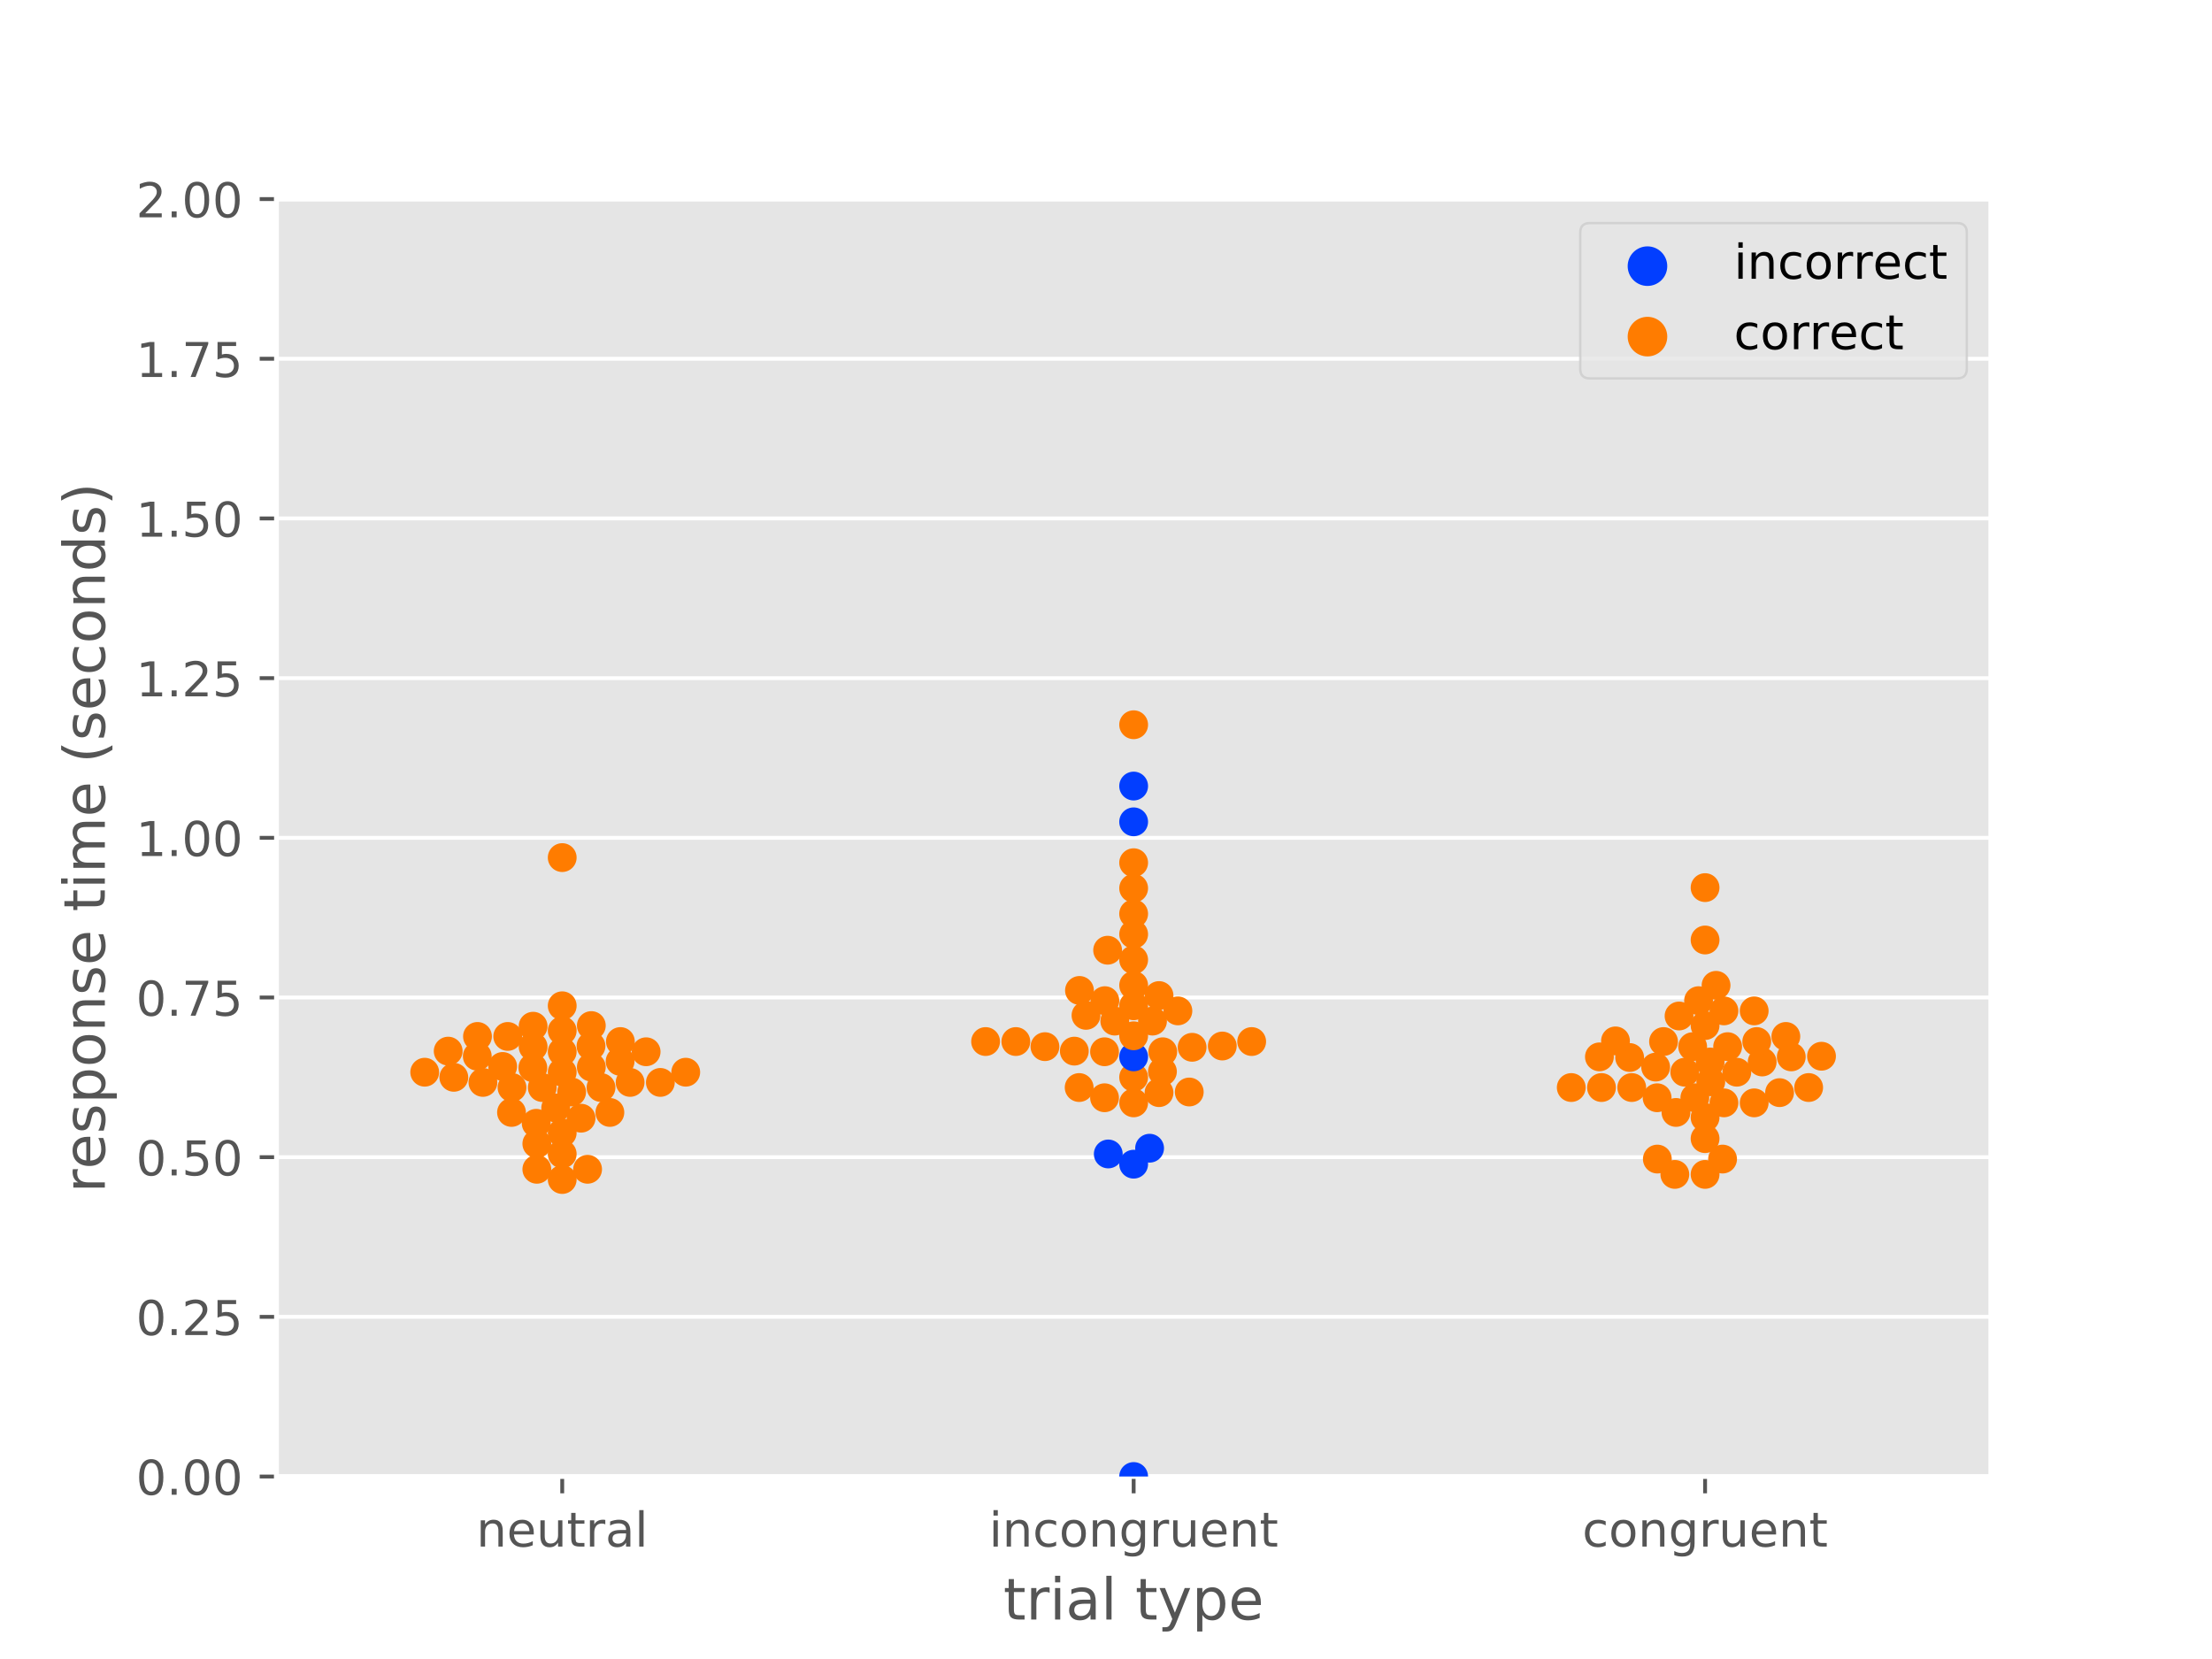 <?xml version="1.0" encoding="utf-8" standalone="no"?>
<!DOCTYPE svg PUBLIC "-//W3C//DTD SVG 1.1//EN"
  "http://www.w3.org/Graphics/SVG/1.1/DTD/svg11.dtd">
<!-- Created with matplotlib (https://matplotlib.org/) -->
<svg height="345.6pt" version="1.1" viewBox="0 0 460.8 345.6" width="460.8pt" xmlns="http://www.w3.org/2000/svg" xmlns:xlink="http://www.w3.org/1999/xlink">
 <defs>
  <style type="text/css">
*{stroke-linecap:butt;stroke-linejoin:round;}
  </style>
 </defs>
 <g id="figure_1">
  <g id="patch_1">
   <path d="M 0 345.6 
L 460.8 345.6 
L 460.8 0 
L 0 0 
z
" style="fill:#ffffff;"/>
  </g>
  <g id="axes_1">
   <g id="patch_2">
    <path d="M 57.6 307.584 
L 414.72 307.584 
L 414.72 41.472 
L 57.6 41.472 
z
" style="fill:#e5e5e5;"/>
   </g>
   <g id="matplotlib.axis_1">
    <g id="xtick_1">
     <g id="line2d_1">
      <defs>
       <path d="M 0 0 
L 0 3.5 
" id="mc0cf8ea7a4" style="stroke:#555555;stroke-width:0.8;"/>
      </defs>
      <g>
       <use style="fill:#555555;stroke:#555555;stroke-width:0.8;" x="117.12" xlink:href="#mc0cf8ea7a4" y="307.584"/>
      </g>
     </g>
     <g id="text_1">
      <!-- neutral -->
      <defs>
       <path d="M 54.891 33.016 
L 54.891 0 
L 45.906 0 
L 45.906 32.719 
Q 45.906 40.484 42.875 44.328 
Q 39.844 48.188 33.797 48.188 
Q 26.516 48.188 22.312 43.547 
Q 18.109 38.922 18.109 30.906 
L 18.109 0 
L 9.078 0 
L 9.078 54.688 
L 18.109 54.688 
L 18.109 46.188 
Q 21.344 51.125 25.703 53.562 
Q 30.078 56 35.797 56 
Q 45.219 56 50.047 50.172 
Q 54.891 44.344 54.891 33.016 
z
" id="DejaVuSans-110"/>
       <path d="M 56.203 29.594 
L 56.203 25.203 
L 14.891 25.203 
Q 15.484 15.922 20.484 11.062 
Q 25.484 6.203 34.422 6.203 
Q 39.594 6.203 44.453 7.469 
Q 49.312 8.734 54.109 11.281 
L 54.109 2.781 
Q 49.266 0.734 44.188 -0.344 
Q 39.109 -1.422 33.891 -1.422 
Q 20.797 -1.422 13.156 6.188 
Q 5.516 13.812 5.516 26.812 
Q 5.516 40.234 12.766 48.109 
Q 20.016 56 32.328 56 
Q 43.359 56 49.781 48.891 
Q 56.203 41.797 56.203 29.594 
z
M 47.219 32.234 
Q 47.125 39.594 43.094 43.984 
Q 39.062 48.391 32.422 48.391 
Q 24.906 48.391 20.391 44.141 
Q 15.875 39.891 15.188 32.172 
z
" id="DejaVuSans-101"/>
       <path d="M 8.5 21.578 
L 8.5 54.688 
L 17.484 54.688 
L 17.484 21.922 
Q 17.484 14.156 20.5 10.266 
Q 23.531 6.391 29.594 6.391 
Q 36.859 6.391 41.078 11.031 
Q 45.312 15.672 45.312 23.688 
L 45.312 54.688 
L 54.297 54.688 
L 54.297 0 
L 45.312 0 
L 45.312 8.406 
Q 42.047 3.422 37.719 1 
Q 33.406 -1.422 27.688 -1.422 
Q 18.266 -1.422 13.375 4.438 
Q 8.5 10.297 8.5 21.578 
z
M 31.109 56 
z
" id="DejaVuSans-117"/>
       <path d="M 18.312 70.219 
L 18.312 54.688 
L 36.812 54.688 
L 36.812 47.703 
L 18.312 47.703 
L 18.312 18.016 
Q 18.312 11.328 20.141 9.422 
Q 21.969 7.516 27.594 7.516 
L 36.812 7.516 
L 36.812 0 
L 27.594 0 
Q 17.188 0 13.234 3.875 
Q 9.281 7.766 9.281 18.016 
L 9.281 47.703 
L 2.688 47.703 
L 2.688 54.688 
L 9.281 54.688 
L 9.281 70.219 
z
" id="DejaVuSans-116"/>
       <path d="M 41.109 46.297 
Q 39.594 47.172 37.812 47.578 
Q 36.031 48 33.891 48 
Q 26.266 48 22.188 43.047 
Q 18.109 38.094 18.109 28.812 
L 18.109 0 
L 9.078 0 
L 9.078 54.688 
L 18.109 54.688 
L 18.109 46.188 
Q 20.953 51.172 25.484 53.578 
Q 30.031 56 36.531 56 
Q 37.453 56 38.578 55.875 
Q 39.703 55.766 41.062 55.516 
z
" id="DejaVuSans-114"/>
       <path d="M 34.281 27.484 
Q 23.391 27.484 19.188 25 
Q 14.984 22.516 14.984 16.5 
Q 14.984 11.719 18.141 8.906 
Q 21.297 6.109 26.703 6.109 
Q 34.188 6.109 38.703 11.406 
Q 43.219 16.703 43.219 25.484 
L 43.219 27.484 
z
M 52.203 31.203 
L 52.203 0 
L 43.219 0 
L 43.219 8.297 
Q 40.141 3.328 35.547 0.953 
Q 30.953 -1.422 24.312 -1.422 
Q 15.922 -1.422 10.953 3.297 
Q 6 8.016 6 15.922 
Q 6 25.141 12.172 29.828 
Q 18.359 34.516 30.609 34.516 
L 43.219 34.516 
L 43.219 35.406 
Q 43.219 41.609 39.141 45 
Q 35.062 48.391 27.688 48.391 
Q 23 48.391 18.547 47.266 
Q 14.109 46.141 10.016 43.891 
L 10.016 52.203 
Q 14.938 54.109 19.578 55.047 
Q 24.219 56 28.609 56 
Q 40.484 56 46.344 49.844 
Q 52.203 43.703 52.203 31.203 
z
" id="DejaVuSans-97"/>
       <path d="M 9.422 75.984 
L 18.406 75.984 
L 18.406 0 
L 9.422 0 
z
" id="DejaVuSans-108"/>
      </defs>
      <g style="fill:#555555;" transform="translate(99.237 322.182)scale(0.1 -0.1)">
       <use xlink:href="#DejaVuSans-110"/>
       <use x="63.379" xlink:href="#DejaVuSans-101"/>
       <use x="124.902" xlink:href="#DejaVuSans-117"/>
       <use x="188.281" xlink:href="#DejaVuSans-116"/>
       <use x="227.49" xlink:href="#DejaVuSans-114"/>
       <use x="268.604" xlink:href="#DejaVuSans-97"/>
       <use x="329.883" xlink:href="#DejaVuSans-108"/>
      </g>
     </g>
    </g>
    <g id="xtick_2">
     <g id="line2d_2">
      <g>
       <use style="fill:#555555;stroke:#555555;stroke-width:0.8;" x="236.16" xlink:href="#mc0cf8ea7a4" y="307.584"/>
      </g>
     </g>
     <g id="text_2">
      <!-- incongruent -->
      <defs>
       <path d="M 9.422 54.688 
L 18.406 54.688 
L 18.406 0 
L 9.422 0 
z
M 9.422 75.984 
L 18.406 75.984 
L 18.406 64.594 
L 9.422 64.594 
z
" id="DejaVuSans-105"/>
       <path d="M 48.781 52.594 
L 48.781 44.188 
Q 44.969 46.297 41.141 47.344 
Q 37.312 48.391 33.406 48.391 
Q 24.656 48.391 19.812 42.844 
Q 14.984 37.312 14.984 27.297 
Q 14.984 17.281 19.812 11.734 
Q 24.656 6.203 33.406 6.203 
Q 37.312 6.203 41.141 7.25 
Q 44.969 8.297 48.781 10.406 
L 48.781 2.094 
Q 45.016 0.344 40.984 -0.531 
Q 36.969 -1.422 32.422 -1.422 
Q 20.062 -1.422 12.781 6.344 
Q 5.516 14.109 5.516 27.297 
Q 5.516 40.672 12.859 48.328 
Q 20.219 56 33.016 56 
Q 37.156 56 41.109 55.141 
Q 45.062 54.297 48.781 52.594 
z
" id="DejaVuSans-99"/>
       <path d="M 30.609 48.391 
Q 23.391 48.391 19.188 42.75 
Q 14.984 37.109 14.984 27.297 
Q 14.984 17.484 19.156 11.844 
Q 23.344 6.203 30.609 6.203 
Q 37.797 6.203 41.984 11.859 
Q 46.188 17.531 46.188 27.297 
Q 46.188 37.016 41.984 42.703 
Q 37.797 48.391 30.609 48.391 
z
M 30.609 56 
Q 42.328 56 49.016 48.375 
Q 55.719 40.766 55.719 27.297 
Q 55.719 13.875 49.016 6.219 
Q 42.328 -1.422 30.609 -1.422 
Q 18.844 -1.422 12.172 6.219 
Q 5.516 13.875 5.516 27.297 
Q 5.516 40.766 12.172 48.375 
Q 18.844 56 30.609 56 
z
" id="DejaVuSans-111"/>
       <path d="M 45.406 27.984 
Q 45.406 37.75 41.375 43.109 
Q 37.359 48.484 30.078 48.484 
Q 22.859 48.484 18.828 43.109 
Q 14.797 37.75 14.797 27.984 
Q 14.797 18.266 18.828 12.891 
Q 22.859 7.516 30.078 7.516 
Q 37.359 7.516 41.375 12.891 
Q 45.406 18.266 45.406 27.984 
z
M 54.391 6.781 
Q 54.391 -7.172 48.188 -13.984 
Q 42 -20.797 29.203 -20.797 
Q 24.469 -20.797 20.266 -20.094 
Q 16.062 -19.391 12.109 -17.922 
L 12.109 -9.188 
Q 16.062 -11.328 19.922 -12.344 
Q 23.781 -13.375 27.781 -13.375 
Q 36.625 -13.375 41.016 -8.766 
Q 45.406 -4.156 45.406 5.172 
L 45.406 9.625 
Q 42.625 4.781 38.281 2.391 
Q 33.938 0 27.875 0 
Q 17.828 0 11.672 7.656 
Q 5.516 15.328 5.516 27.984 
Q 5.516 40.672 11.672 48.328 
Q 17.828 56 27.875 56 
Q 33.938 56 38.281 53.609 
Q 42.625 51.219 45.406 46.391 
L 45.406 54.688 
L 54.391 54.688 
z
" id="DejaVuSans-103"/>
      </defs>
      <g style="fill:#555555;" transform="translate(206.021 322.182)scale(0.1 -0.1)">
       <use xlink:href="#DejaVuSans-105"/>
       <use x="27.783" xlink:href="#DejaVuSans-110"/>
       <use x="91.162" xlink:href="#DejaVuSans-99"/>
       <use x="146.143" xlink:href="#DejaVuSans-111"/>
       <use x="207.324" xlink:href="#DejaVuSans-110"/>
       <use x="270.703" xlink:href="#DejaVuSans-103"/>
       <use x="334.18" xlink:href="#DejaVuSans-114"/>
       <use x="375.293" xlink:href="#DejaVuSans-117"/>
       <use x="438.672" xlink:href="#DejaVuSans-101"/>
       <use x="500.195" xlink:href="#DejaVuSans-110"/>
       <use x="563.574" xlink:href="#DejaVuSans-116"/>
      </g>
     </g>
    </g>
    <g id="xtick_3">
     <g id="line2d_3">
      <g>
       <use style="fill:#555555;stroke:#555555;stroke-width:0.8;" x="355.2" xlink:href="#mc0cf8ea7a4" y="307.584"/>
      </g>
     </g>
     <g id="text_3">
      <!-- congruent -->
      <g style="fill:#555555;" transform="translate(329.619 322.182)scale(0.1 -0.1)">
       <use xlink:href="#DejaVuSans-99"/>
       <use x="54.98" xlink:href="#DejaVuSans-111"/>
       <use x="116.162" xlink:href="#DejaVuSans-110"/>
       <use x="179.541" xlink:href="#DejaVuSans-103"/>
       <use x="243.018" xlink:href="#DejaVuSans-114"/>
       <use x="284.131" xlink:href="#DejaVuSans-117"/>
       <use x="347.51" xlink:href="#DejaVuSans-101"/>
       <use x="409.033" xlink:href="#DejaVuSans-110"/>
       <use x="472.412" xlink:href="#DejaVuSans-116"/>
      </g>
     </g>
    </g>
    <g id="text_4">
     <!-- trial type -->
     <defs>
      <path id="DejaVuSans-32"/>
      <path d="M 32.172 -5.078 
Q 28.375 -14.844 24.75 -17.812 
Q 21.141 -20.797 15.094 -20.797 
L 7.906 -20.797 
L 7.906 -13.281 
L 13.188 -13.281 
Q 16.891 -13.281 18.938 -11.516 
Q 21 -9.766 23.484 -3.219 
L 25.094 0.875 
L 2.984 54.688 
L 12.5 54.688 
L 29.594 11.922 
L 46.688 54.688 
L 56.203 54.688 
z
" id="DejaVuSans-121"/>
      <path d="M 18.109 8.203 
L 18.109 -20.797 
L 9.078 -20.797 
L 9.078 54.688 
L 18.109 54.688 
L 18.109 46.391 
Q 20.953 51.266 25.266 53.625 
Q 29.594 56 35.594 56 
Q 45.562 56 51.781 48.094 
Q 58.016 40.188 58.016 27.297 
Q 58.016 14.406 51.781 6.484 
Q 45.562 -1.422 35.594 -1.422 
Q 29.594 -1.422 25.266 0.953 
Q 20.953 3.328 18.109 8.203 
z
M 48.688 27.297 
Q 48.688 37.203 44.609 42.844 
Q 40.531 48.484 33.406 48.484 
Q 26.266 48.484 22.188 42.844 
Q 18.109 37.203 18.109 27.297 
Q 18.109 17.391 22.188 11.75 
Q 26.266 6.109 33.406 6.109 
Q 40.531 6.109 44.609 11.75 
Q 48.688 17.391 48.688 27.297 
z
" id="DejaVuSans-112"/>
     </defs>
     <g style="fill:#555555;" transform="translate(209.019 337.38)scale(0.12 -0.12)">
      <use xlink:href="#DejaVuSans-116"/>
      <use x="39.209" xlink:href="#DejaVuSans-114"/>
      <use x="80.322" xlink:href="#DejaVuSans-105"/>
      <use x="108.105" xlink:href="#DejaVuSans-97"/>
      <use x="169.385" xlink:href="#DejaVuSans-108"/>
      <use x="197.168" xlink:href="#DejaVuSans-32"/>
      <use x="228.955" xlink:href="#DejaVuSans-116"/>
      <use x="268.164" xlink:href="#DejaVuSans-121"/>
      <use x="327.344" xlink:href="#DejaVuSans-112"/>
      <use x="390.82" xlink:href="#DejaVuSans-101"/>
     </g>
    </g>
   </g>
   <g id="matplotlib.axis_2">
    <g id="ytick_1">
     <g id="line2d_4">
      <path clip-path="url(#pc453db99f7)" d="M 57.6 307.584 
L 414.72 307.584 
" style="fill:none;stroke:#ffffff;stroke-linecap:square;stroke-width:0.8;"/>
     </g>
     <g id="line2d_5">
      <defs>
       <path d="M 0 0 
L -3.5 0 
" id="md9c5a3c1de" style="stroke:#555555;stroke-width:0.8;"/>
      </defs>
      <g>
       <use style="fill:#555555;stroke:#555555;stroke-width:0.8;" x="57.6" xlink:href="#md9c5a3c1de" y="307.584"/>
      </g>
     </g>
     <g id="text_5">
      <!-- 0.00 -->
      <defs>
       <path d="M 31.781 66.406 
Q 24.172 66.406 20.328 58.906 
Q 16.5 51.422 16.5 36.375 
Q 16.5 21.391 20.328 13.891 
Q 24.172 6.391 31.781 6.391 
Q 39.453 6.391 43.281 13.891 
Q 47.125 21.391 47.125 36.375 
Q 47.125 51.422 43.281 58.906 
Q 39.453 66.406 31.781 66.406 
z
M 31.781 74.219 
Q 44.047 74.219 50.516 64.516 
Q 56.984 54.828 56.984 36.375 
Q 56.984 17.969 50.516 8.266 
Q 44.047 -1.422 31.781 -1.422 
Q 19.531 -1.422 13.062 8.266 
Q 6.594 17.969 6.594 36.375 
Q 6.594 54.828 13.062 64.516 
Q 19.531 74.219 31.781 74.219 
z
" id="DejaVuSans-48"/>
       <path d="M 10.688 12.406 
L 21 12.406 
L 21 0 
L 10.688 0 
z
" id="DejaVuSans-46"/>
      </defs>
      <g style="fill:#555555;" transform="translate(28.334 311.383)scale(0.1 -0.1)">
       <use xlink:href="#DejaVuSans-48"/>
       <use x="63.623" xlink:href="#DejaVuSans-46"/>
       <use x="95.41" xlink:href="#DejaVuSans-48"/>
       <use x="159.033" xlink:href="#DejaVuSans-48"/>
      </g>
     </g>
    </g>
    <g id="ytick_2">
     <g id="line2d_6">
      <path clip-path="url(#pc453db99f7)" d="M 57.6 274.32 
L 414.72 274.32 
" style="fill:none;stroke:#ffffff;stroke-linecap:square;stroke-width:0.8;"/>
     </g>
     <g id="line2d_7">
      <g>
       <use style="fill:#555555;stroke:#555555;stroke-width:0.8;" x="57.6" xlink:href="#md9c5a3c1de" y="274.32"/>
      </g>
     </g>
     <g id="text_6">
      <!-- 0.25 -->
      <defs>
       <path d="M 19.188 8.297 
L 53.609 8.297 
L 53.609 0 
L 7.328 0 
L 7.328 8.297 
Q 12.938 14.109 22.625 23.891 
Q 32.328 33.688 34.812 36.531 
Q 39.547 41.844 41.422 45.531 
Q 43.312 49.219 43.312 52.781 
Q 43.312 58.594 39.234 62.25 
Q 35.156 65.922 28.609 65.922 
Q 23.969 65.922 18.812 64.312 
Q 13.672 62.703 7.812 59.422 
L 7.812 69.391 
Q 13.766 71.781 18.938 73 
Q 24.125 74.219 28.422 74.219 
Q 39.75 74.219 46.484 68.547 
Q 53.219 62.891 53.219 53.422 
Q 53.219 48.922 51.531 44.891 
Q 49.859 40.875 45.406 35.406 
Q 44.188 33.984 37.641 27.219 
Q 31.109 20.453 19.188 8.297 
z
" id="DejaVuSans-50"/>
       <path d="M 10.797 72.906 
L 49.516 72.906 
L 49.516 64.594 
L 19.828 64.594 
L 19.828 46.734 
Q 21.969 47.469 24.109 47.828 
Q 26.266 48.188 28.422 48.188 
Q 40.625 48.188 47.75 41.5 
Q 54.891 34.812 54.891 23.391 
Q 54.891 11.625 47.562 5.094 
Q 40.234 -1.422 26.906 -1.422 
Q 22.312 -1.422 17.547 -0.641 
Q 12.797 0.141 7.719 1.703 
L 7.719 11.625 
Q 12.109 9.234 16.797 8.062 
Q 21.484 6.891 26.703 6.891 
Q 35.156 6.891 40.078 11.328 
Q 45.016 15.766 45.016 23.391 
Q 45.016 31 40.078 35.438 
Q 35.156 39.891 26.703 39.891 
Q 22.75 39.891 18.812 39.016 
Q 14.891 38.141 10.797 36.281 
z
" id="DejaVuSans-53"/>
      </defs>
      <g style="fill:#555555;" transform="translate(28.334 278.119)scale(0.1 -0.1)">
       <use xlink:href="#DejaVuSans-48"/>
       <use x="63.623" xlink:href="#DejaVuSans-46"/>
       <use x="95.41" xlink:href="#DejaVuSans-50"/>
       <use x="159.033" xlink:href="#DejaVuSans-53"/>
      </g>
     </g>
    </g>
    <g id="ytick_3">
     <g id="line2d_8">
      <path clip-path="url(#pc453db99f7)" d="M 57.6 241.056 
L 414.72 241.056 
" style="fill:none;stroke:#ffffff;stroke-linecap:square;stroke-width:0.8;"/>
     </g>
     <g id="line2d_9">
      <g>
       <use style="fill:#555555;stroke:#555555;stroke-width:0.8;" x="57.6" xlink:href="#md9c5a3c1de" y="241.056"/>
      </g>
     </g>
     <g id="text_7">
      <!-- 0.50 -->
      <g style="fill:#555555;" transform="translate(28.334 244.855)scale(0.1 -0.1)">
       <use xlink:href="#DejaVuSans-48"/>
       <use x="63.623" xlink:href="#DejaVuSans-46"/>
       <use x="95.41" xlink:href="#DejaVuSans-53"/>
       <use x="159.033" xlink:href="#DejaVuSans-48"/>
      </g>
     </g>
    </g>
    <g id="ytick_4">
     <g id="line2d_10">
      <path clip-path="url(#pc453db99f7)" d="M 57.6 207.792 
L 414.72 207.792 
" style="fill:none;stroke:#ffffff;stroke-linecap:square;stroke-width:0.8;"/>
     </g>
     <g id="line2d_11">
      <g>
       <use style="fill:#555555;stroke:#555555;stroke-width:0.8;" x="57.6" xlink:href="#md9c5a3c1de" y="207.792"/>
      </g>
     </g>
     <g id="text_8">
      <!-- 0.75 -->
      <defs>
       <path d="M 8.203 72.906 
L 55.078 72.906 
L 55.078 68.703 
L 28.609 0 
L 18.312 0 
L 43.219 64.594 
L 8.203 64.594 
z
" id="DejaVuSans-55"/>
      </defs>
      <g style="fill:#555555;" transform="translate(28.334 211.591)scale(0.1 -0.1)">
       <use xlink:href="#DejaVuSans-48"/>
       <use x="63.623" xlink:href="#DejaVuSans-46"/>
       <use x="95.41" xlink:href="#DejaVuSans-55"/>
       <use x="159.033" xlink:href="#DejaVuSans-53"/>
      </g>
     </g>
    </g>
    <g id="ytick_5">
     <g id="line2d_12">
      <path clip-path="url(#pc453db99f7)" d="M 57.6 174.528 
L 414.72 174.528 
" style="fill:none;stroke:#ffffff;stroke-linecap:square;stroke-width:0.8;"/>
     </g>
     <g id="line2d_13">
      <g>
       <use style="fill:#555555;stroke:#555555;stroke-width:0.8;" x="57.6" xlink:href="#md9c5a3c1de" y="174.528"/>
      </g>
     </g>
     <g id="text_9">
      <!-- 1.00 -->
      <defs>
       <path d="M 12.406 8.297 
L 28.516 8.297 
L 28.516 63.922 
L 10.984 60.406 
L 10.984 69.391 
L 28.422 72.906 
L 38.281 72.906 
L 38.281 8.297 
L 54.391 8.297 
L 54.391 0 
L 12.406 0 
z
" id="DejaVuSans-49"/>
      </defs>
      <g style="fill:#555555;" transform="translate(28.334 178.327)scale(0.1 -0.1)">
       <use xlink:href="#DejaVuSans-49"/>
       <use x="63.623" xlink:href="#DejaVuSans-46"/>
       <use x="95.41" xlink:href="#DejaVuSans-48"/>
       <use x="159.033" xlink:href="#DejaVuSans-48"/>
      </g>
     </g>
    </g>
    <g id="ytick_6">
     <g id="line2d_14">
      <path clip-path="url(#pc453db99f7)" d="M 57.6 141.264 
L 414.72 141.264 
" style="fill:none;stroke:#ffffff;stroke-linecap:square;stroke-width:0.8;"/>
     </g>
     <g id="line2d_15">
      <g>
       <use style="fill:#555555;stroke:#555555;stroke-width:0.8;" x="57.6" xlink:href="#md9c5a3c1de" y="141.264"/>
      </g>
     </g>
     <g id="text_10">
      <!-- 1.25 -->
      <g style="fill:#555555;" transform="translate(28.334 145.063)scale(0.1 -0.1)">
       <use xlink:href="#DejaVuSans-49"/>
       <use x="63.623" xlink:href="#DejaVuSans-46"/>
       <use x="95.41" xlink:href="#DejaVuSans-50"/>
       <use x="159.033" xlink:href="#DejaVuSans-53"/>
      </g>
     </g>
    </g>
    <g id="ytick_7">
     <g id="line2d_16">
      <path clip-path="url(#pc453db99f7)" d="M 57.6 108 
L 414.72 108 
" style="fill:none;stroke:#ffffff;stroke-linecap:square;stroke-width:0.8;"/>
     </g>
     <g id="line2d_17">
      <g>
       <use style="fill:#555555;stroke:#555555;stroke-width:0.8;" x="57.6" xlink:href="#md9c5a3c1de" y="108"/>
      </g>
     </g>
     <g id="text_11">
      <!-- 1.50 -->
      <g style="fill:#555555;" transform="translate(28.334 111.799)scale(0.1 -0.1)">
       <use xlink:href="#DejaVuSans-49"/>
       <use x="63.623" xlink:href="#DejaVuSans-46"/>
       <use x="95.41" xlink:href="#DejaVuSans-53"/>
       <use x="159.033" xlink:href="#DejaVuSans-48"/>
      </g>
     </g>
    </g>
    <g id="ytick_8">
     <g id="line2d_18">
      <path clip-path="url(#pc453db99f7)" d="M 57.6 74.736 
L 414.72 74.736 
" style="fill:none;stroke:#ffffff;stroke-linecap:square;stroke-width:0.8;"/>
     </g>
     <g id="line2d_19">
      <g>
       <use style="fill:#555555;stroke:#555555;stroke-width:0.8;" x="57.6" xlink:href="#md9c5a3c1de" y="74.736"/>
      </g>
     </g>
     <g id="text_12">
      <!-- 1.75 -->
      <g style="fill:#555555;" transform="translate(28.334 78.535)scale(0.1 -0.1)">
       <use xlink:href="#DejaVuSans-49"/>
       <use x="63.623" xlink:href="#DejaVuSans-46"/>
       <use x="95.41" xlink:href="#DejaVuSans-55"/>
       <use x="159.033" xlink:href="#DejaVuSans-53"/>
      </g>
     </g>
    </g>
    <g id="ytick_9">
     <g id="line2d_20">
      <path clip-path="url(#pc453db99f7)" d="M 57.6 41.472 
L 414.72 41.472 
" style="fill:none;stroke:#ffffff;stroke-linecap:square;stroke-width:0.8;"/>
     </g>
     <g id="line2d_21">
      <g>
       <use style="fill:#555555;stroke:#555555;stroke-width:0.8;" x="57.6" xlink:href="#md9c5a3c1de" y="41.472"/>
      </g>
     </g>
     <g id="text_13">
      <!-- 2.00 -->
      <g style="fill:#555555;" transform="translate(28.334 45.271)scale(0.1 -0.1)">
       <use xlink:href="#DejaVuSans-50"/>
       <use x="63.623" xlink:href="#DejaVuSans-46"/>
       <use x="95.41" xlink:href="#DejaVuSans-48"/>
       <use x="159.033" xlink:href="#DejaVuSans-48"/>
      </g>
     </g>
    </g>
    <g id="text_14">
     <!-- response time (seconds) -->
     <defs>
      <path d="M 44.281 53.078 
L 44.281 44.578 
Q 40.484 46.531 36.375 47.5 
Q 32.281 48.484 27.875 48.484 
Q 21.188 48.484 17.844 46.438 
Q 14.5 44.391 14.5 40.281 
Q 14.5 37.156 16.891 35.375 
Q 19.281 33.594 26.516 31.984 
L 29.594 31.297 
Q 39.156 29.25 43.188 25.516 
Q 47.219 21.781 47.219 15.094 
Q 47.219 7.469 41.188 3.016 
Q 35.156 -1.422 24.609 -1.422 
Q 20.219 -1.422 15.453 -0.562 
Q 10.688 0.297 5.422 2 
L 5.422 11.281 
Q 10.406 8.688 15.234 7.391 
Q 20.062 6.109 24.812 6.109 
Q 31.156 6.109 34.562 8.281 
Q 37.984 10.453 37.984 14.406 
Q 37.984 18.062 35.516 20.016 
Q 33.062 21.969 24.703 23.781 
L 21.578 24.516 
Q 13.234 26.266 9.516 29.906 
Q 5.812 33.547 5.812 39.891 
Q 5.812 47.609 11.281 51.797 
Q 16.75 56 26.812 56 
Q 31.781 56 36.172 55.266 
Q 40.578 54.547 44.281 53.078 
z
" id="DejaVuSans-115"/>
      <path d="M 52 44.188 
Q 55.375 50.25 60.062 53.125 
Q 64.75 56 71.094 56 
Q 79.641 56 84.281 50.016 
Q 88.922 44.047 88.922 33.016 
L 88.922 0 
L 79.891 0 
L 79.891 32.719 
Q 79.891 40.578 77.094 44.375 
Q 74.312 48.188 68.609 48.188 
Q 61.625 48.188 57.562 43.547 
Q 53.516 38.922 53.516 30.906 
L 53.516 0 
L 44.484 0 
L 44.484 32.719 
Q 44.484 40.625 41.703 44.406 
Q 38.922 48.188 33.109 48.188 
Q 26.219 48.188 22.156 43.531 
Q 18.109 38.875 18.109 30.906 
L 18.109 0 
L 9.078 0 
L 9.078 54.688 
L 18.109 54.688 
L 18.109 46.188 
Q 21.188 51.219 25.484 53.609 
Q 29.781 56 35.688 56 
Q 41.656 56 45.828 52.969 
Q 50 49.953 52 44.188 
z
" id="DejaVuSans-109"/>
      <path d="M 31 75.875 
Q 24.469 64.656 21.281 53.656 
Q 18.109 42.672 18.109 31.391 
Q 18.109 20.125 21.312 9.062 
Q 24.516 -2 31 -13.188 
L 23.188 -13.188 
Q 15.875 -1.703 12.234 9.375 
Q 8.594 20.453 8.594 31.391 
Q 8.594 42.281 12.203 53.312 
Q 15.828 64.359 23.188 75.875 
z
" id="DejaVuSans-40"/>
      <path d="M 45.406 46.391 
L 45.406 75.984 
L 54.391 75.984 
L 54.391 0 
L 45.406 0 
L 45.406 8.203 
Q 42.578 3.328 38.25 0.953 
Q 33.938 -1.422 27.875 -1.422 
Q 17.969 -1.422 11.734 6.484 
Q 5.516 14.406 5.516 27.297 
Q 5.516 40.188 11.734 48.094 
Q 17.969 56 27.875 56 
Q 33.938 56 38.25 53.625 
Q 42.578 51.266 45.406 46.391 
z
M 14.797 27.297 
Q 14.797 17.391 18.875 11.75 
Q 22.953 6.109 30.078 6.109 
Q 37.203 6.109 41.297 11.75 
Q 45.406 17.391 45.406 27.297 
Q 45.406 37.203 41.297 42.844 
Q 37.203 48.484 30.078 48.484 
Q 22.953 48.484 18.875 42.844 
Q 14.797 37.203 14.797 27.297 
z
" id="DejaVuSans-100"/>
      <path d="M 8.016 75.875 
L 15.828 75.875 
Q 23.141 64.359 26.781 53.312 
Q 30.422 42.281 30.422 31.391 
Q 30.422 20.453 26.781 9.375 
Q 23.141 -1.703 15.828 -13.188 
L 8.016 -13.188 
Q 14.5 -2 17.703 9.062 
Q 20.906 20.125 20.906 31.391 
Q 20.906 42.672 17.703 53.656 
Q 14.5 64.656 8.016 75.875 
z
" id="DejaVuSans-41"/>
     </defs>
     <g style="fill:#555555;" transform="translate(21.839 248.486)rotate(-90)scale(0.12 -0.12)">
      <use xlink:href="#DejaVuSans-114"/>
      <use x="41.082" xlink:href="#DejaVuSans-101"/>
      <use x="102.605" xlink:href="#DejaVuSans-115"/>
      <use x="154.705" xlink:href="#DejaVuSans-112"/>
      <use x="218.182" xlink:href="#DejaVuSans-111"/>
      <use x="279.363" xlink:href="#DejaVuSans-110"/>
      <use x="342.742" xlink:href="#DejaVuSans-115"/>
      <use x="394.842" xlink:href="#DejaVuSans-101"/>
      <use x="456.365" xlink:href="#DejaVuSans-32"/>
      <use x="488.152" xlink:href="#DejaVuSans-116"/>
      <use x="527.361" xlink:href="#DejaVuSans-105"/>
      <use x="555.145" xlink:href="#DejaVuSans-109"/>
      <use x="652.557" xlink:href="#DejaVuSans-101"/>
      <use x="714.08" xlink:href="#DejaVuSans-32"/>
      <use x="745.867" xlink:href="#DejaVuSans-40"/>
      <use x="784.881" xlink:href="#DejaVuSans-115"/>
      <use x="836.98" xlink:href="#DejaVuSans-101"/>
      <use x="898.504" xlink:href="#DejaVuSans-99"/>
      <use x="953.484" xlink:href="#DejaVuSans-111"/>
      <use x="1014.666" xlink:href="#DejaVuSans-110"/>
      <use x="1078.045" xlink:href="#DejaVuSans-100"/>
      <use x="1141.521" xlink:href="#DejaVuSans-115"/>
      <use x="1193.621" xlink:href="#DejaVuSans-41"/>
     </g>
    </g>
   </g>
   <g id="PathCollection_1"/>
   <g id="PathCollection_2"/>
   <g id="patch_3">
    <path d="M 57.6 307.584 
L 57.6 41.472 
" style="fill:none;stroke:#ffffff;stroke-linecap:square;stroke-linejoin:miter;"/>
   </g>
   <g id="patch_4">
    <path d="M 414.72 307.584 
L 414.72 41.472 
" style="fill:none;stroke:#ffffff;stroke-linecap:square;stroke-linejoin:miter;"/>
   </g>
   <g id="patch_5">
    <path d="M 57.6 307.584 
L 414.72 307.584 
" style="fill:none;stroke:#ffffff;stroke-linecap:square;stroke-linejoin:miter;"/>
   </g>
   <g id="patch_6">
    <path d="M 57.6 41.472 
L 414.72 41.472 
" style="fill:none;stroke:#ffffff;stroke-linecap:square;stroke-linejoin:miter;"/>
   </g>
   <g id="PathCollection_3">
    <defs>
     <path d="M 0 3 
C 0.796 3 1.559 2.684 2.121 2.121 
C 2.684 1.559 3 0.796 3 0 
C 3 -0.796 2.684 -1.559 2.121 -2.121 
C 1.559 -2.684 0.796 -3 0 -3 
C -0.796 -3 -1.559 -2.684 -2.121 -2.121 
C -2.684 -1.559 -3 -0.796 -3 0 
C -3 0.796 -2.684 1.559 -2.121 2.121 
C -1.559 2.684 -0.796 3 0 3 
z
" id="C0_0_39c1b3db89"/>
    </defs>
    <g clip-path="url(#pc453db99f7)">
     <use style="fill:#ff7c00;" x="117.12" xlink:href="#C0_0_39c1b3db89" y="245.713"/>
    </g>
    <g clip-path="url(#pc453db99f7)">
     <use style="fill:#ff7c00;" x="111.833" xlink:href="#C0_0_39c1b3db89" y="243.584"/>
    </g>
    <g clip-path="url(#pc453db99f7)">
     <use style="fill:#ff7c00;" x="122.407" xlink:href="#C0_0_39c1b3db89" y="243.584"/>
    </g>
    <g clip-path="url(#pc453db99f7)">
     <use style="fill:#ff7c00;" x="117.12" xlink:href="#C0_0_39c1b3db89" y="240.391"/>
    </g>
    <g clip-path="url(#pc453db99f7)">
     <use style="fill:#ff7c00;" x="111.833" xlink:href="#C0_0_39c1b3db89" y="238.262"/>
    </g>
    <g clip-path="url(#pc453db99f7)">
     <use style="fill:#ff7c00;" x="117.12" xlink:href="#C0_0_39c1b3db89" y="236"/>
    </g>
    <g clip-path="url(#pc453db99f7)">
     <use style="fill:#ff7c00;" x="111.7" xlink:href="#C0_0_39c1b3db89" y="234.004"/>
    </g>
    <g clip-path="url(#pc453db99f7)">
     <use style="fill:#ff7c00;" x="121.049" xlink:href="#C0_0_39c1b3db89" y="232.94"/>
    </g>
    <g clip-path="url(#pc453db99f7)">
     <use style="fill:#ff7c00;" x="127.047" xlink:href="#C0_0_39c1b3db89" y="231.742"/>
    </g>
    <g clip-path="url(#pc453db99f7)">
     <use style="fill:#ff7c00;" x="106.558" xlink:href="#C0_0_39c1b3db89" y="231.742"/>
    </g>
    <g clip-path="url(#pc453db99f7)">
     <use style="fill:#ff7c00;" x="115.762" xlink:href="#C0_0_39c1b3db89" y="230.811"/>
    </g>
    <g clip-path="url(#pc453db99f7)">
     <use style="fill:#ff7c00;" x="119.083" xlink:href="#C0_0_39c1b3db89" y="227.484"/>
    </g>
    <g clip-path="url(#pc453db99f7)">
     <use style="fill:#ff7c00;" x="112.964" xlink:href="#C0_0_39c1b3db89" y="226.553"/>
    </g>
    <g clip-path="url(#pc453db99f7)">
     <use style="fill:#ff7c00;" x="125.203" xlink:href="#C0_0_39c1b3db89" y="226.553"/>
    </g>
    <g clip-path="url(#pc453db99f7)">
     <use style="fill:#ff7c00;" x="106.664" xlink:href="#C0_0_39c1b3db89" y="226.553"/>
    </g>
    <g clip-path="url(#pc453db99f7)">
     <use style="fill:#ff7c00;" x="131.265" xlink:href="#C0_0_39c1b3db89" y="225.488"/>
    </g>
    <g clip-path="url(#pc453db99f7)">
     <use style="fill:#ff7c00;" x="100.602" xlink:href="#C0_0_39c1b3db89" y="225.488"/>
    </g>
    <g clip-path="url(#pc453db99f7)">
     <use style="fill:#ff7c00;" x="137.565" xlink:href="#C0_0_39c1b3db89" y="225.488"/>
    </g>
    <g clip-path="url(#pc453db99f7)">
     <use style="fill:#ff7c00;" x="94.539" xlink:href="#C0_0_39c1b3db89" y="224.424"/>
    </g>
    <g clip-path="url(#pc453db99f7)">
     <use style="fill:#ff7c00;" x="117.12" xlink:href="#C0_0_39c1b3db89" y="223.36"/>
    </g>
    <g clip-path="url(#pc453db99f7)">
     <use style="fill:#ff7c00;" x="142.852" xlink:href="#C0_0_39c1b3db89" y="223.36"/>
    </g>
    <g clip-path="url(#pc453db99f7)">
     <use style="fill:#ff7c00;" x="88.476" xlink:href="#C0_0_39c1b3db89" y="223.36"/>
    </g>
    <g clip-path="url(#pc453db99f7)">
     <use style="fill:#ff7c00;" x="111.001" xlink:href="#C0_0_39c1b3db89" y="222.428"/>
    </g>
    <g clip-path="url(#pc453db99f7)">
     <use style="fill:#ff7c00;" x="123.183" xlink:href="#C0_0_39c1b3db89" y="222.295"/>
    </g>
    <g clip-path="url(#pc453db99f7)">
     <use style="fill:#ff7c00;" x="104.715" xlink:href="#C0_0_39c1b3db89" y="222.162"/>
    </g>
    <g clip-path="url(#pc453db99f7)">
     <use style="fill:#ff7c00;" x="129.181" xlink:href="#C0_0_39c1b3db89" y="221.098"/>
    </g>
    <g clip-path="url(#pc453db99f7)">
     <use style="fill:#ff7c00;" x="99.428" xlink:href="#C0_0_39c1b3db89" y="220.033"/>
    </g>
    <g clip-path="url(#pc453db99f7)">
     <use style="fill:#ff7c00;" x="117.12" xlink:href="#C0_0_39c1b3db89" y="219.102"/>
    </g>
    <g clip-path="url(#pc453db99f7)">
     <use style="fill:#ff7c00;" x="134.6" xlink:href="#C0_0_39c1b3db89" y="219.102"/>
    </g>
    <g clip-path="url(#pc453db99f7)">
     <use style="fill:#ff7c00;" x="93.366" xlink:href="#C0_0_39c1b3db89" y="218.969"/>
    </g>
    <g clip-path="url(#pc453db99f7)">
     <use style="fill:#ff7c00;" x="111.057" xlink:href="#C0_0_39c1b3db89" y="218.037"/>
    </g>
    <g clip-path="url(#pc453db99f7)">
     <use style="fill:#ff7c00;" x="123.118" xlink:href="#C0_0_39c1b3db89" y="217.904"/>
    </g>
    <g clip-path="url(#pc453db99f7)">
     <use style="fill:#ff7c00;" x="129.237" xlink:href="#C0_0_39c1b3db89" y="216.973"/>
    </g>
    <g clip-path="url(#pc453db99f7)">
     <use style="fill:#ff7c00;" x="105.77" xlink:href="#C0_0_39c1b3db89" y="215.908"/>
    </g>
    <g clip-path="url(#pc453db99f7)">
     <use style="fill:#ff7c00;" x="99.47" xlink:href="#C0_0_39c1b3db89" y="215.908"/>
    </g>
    <g clip-path="url(#pc453db99f7)">
     <use style="fill:#ff7c00;" x="117.12" xlink:href="#C0_0_39c1b3db89" y="214.711"/>
    </g>
    <g clip-path="url(#pc453db99f7)">
     <use style="fill:#ff7c00;" x="111.057" xlink:href="#C0_0_39c1b3db89" y="213.78"/>
    </g>
    <g clip-path="url(#pc453db99f7)">
     <use style="fill:#ff7c00;" x="123.183" xlink:href="#C0_0_39c1b3db89" y="213.646"/>
    </g>
    <g clip-path="url(#pc453db99f7)">
     <use style="fill:#ff7c00;" x="117.12" xlink:href="#C0_0_39c1b3db89" y="209.522"/>
    </g>
    <g clip-path="url(#pc453db99f7)">
     <use style="fill:#ff7c00;" x="117.12" xlink:href="#C0_0_39c1b3db89" y="178.653"/>
    </g>
   </g>
   <g id="PathCollection_4">
    <defs>
     <path d="M 0 3 
C 0.796 3 1.559 2.684 2.121 2.121 
C 2.684 1.559 3 0.796 3 0 
C 3 -0.796 2.684 -1.559 2.121 -2.121 
C 1.559 -2.684 0.796 -3 0 -3 
C -0.796 -3 -1.559 -2.684 -2.121 -2.121 
C -2.684 -1.559 -3 -0.796 -3 0 
C -3 0.796 -2.684 1.559 -2.121 2.121 
C -1.559 2.684 -0.796 3 0 3 
z
" id="C1_0_b279cc8b48"/>
    </defs>
    <g clip-path="url(#pc453db99f7)">
     <use style="fill:#023eff;" x="236.16" xlink:href="#C1_0_b279cc8b48" y="307.584"/>
    </g>
    <g clip-path="url(#pc453db99f7)">
     <use style="fill:#023eff;" x="236.16" xlink:href="#C1_0_b279cc8b48" y="242.52"/>
    </g>
    <g clip-path="url(#pc453db99f7)">
     <use style="fill:#023eff;" x="230.873" xlink:href="#C1_0_b279cc8b48" y="240.391"/>
    </g>
    <g clip-path="url(#pc453db99f7)">
     <use style="fill:#023eff;" x="239.482" xlink:href="#C1_0_b279cc8b48" y="239.193"/>
    </g>
    <g clip-path="url(#pc453db99f7)">
     <use style="fill:#ff7c00;" x="236.16" xlink:href="#C1_0_b279cc8b48" y="229.746"/>
    </g>
    <g clip-path="url(#pc453db99f7)">
     <use style="fill:#ff7c00;" x="230.097" xlink:href="#C1_0_b279cc8b48" y="228.682"/>
    </g>
    <g clip-path="url(#pc453db99f7)">
     <use style="fill:#ff7c00;" x="241.447" xlink:href="#C1_0_b279cc8b48" y="227.617"/>
    </g>
    <g clip-path="url(#pc453db99f7)">
     <use style="fill:#ff7c00;" x="247.743" xlink:href="#C1_0_b279cc8b48" y="227.484"/>
    </g>
    <g clip-path="url(#pc453db99f7)">
     <use style="fill:#ff7c00;" x="224.81" xlink:href="#C1_0_b279cc8b48" y="226.553"/>
    </g>
    <g clip-path="url(#pc453db99f7)">
     <use style="fill:#ff7c00;" x="236.16" xlink:href="#C1_0_b279cc8b48" y="224.424"/>
    </g>
    <g clip-path="url(#pc453db99f7)">
     <use style="fill:#ff7c00;" x="242.158" xlink:href="#C1_0_b279cc8b48" y="223.226"/>
    </g>
    <g clip-path="url(#pc453db99f7)">
     <use style="fill:#023eff;" x="236.16" xlink:href="#C1_0_b279cc8b48" y="220.166"/>
    </g>
    <g clip-path="url(#pc453db99f7)">
     <use style="fill:#ff7c00;" x="230.097" xlink:href="#C1_0_b279cc8b48" y="219.102"/>
    </g>
    <g clip-path="url(#pc453db99f7)">
     <use style="fill:#ff7c00;" x="242.223" xlink:href="#C1_0_b279cc8b48" y="219.102"/>
    </g>
    <g clip-path="url(#pc453db99f7)">
     <use style="fill:#ff7c00;" x="223.801" xlink:href="#C1_0_b279cc8b48" y="218.969"/>
    </g>
    <g clip-path="url(#pc453db99f7)">
     <use style="fill:#ff7c00;" x="248.342" xlink:href="#C1_0_b279cc8b48" y="218.17"/>
    </g>
    <g clip-path="url(#pc453db99f7)">
     <use style="fill:#ff7c00;" x="217.682" xlink:href="#C1_0_b279cc8b48" y="218.037"/>
    </g>
    <g clip-path="url(#pc453db99f7)">
     <use style="fill:#ff7c00;" x="254.627" xlink:href="#C1_0_b279cc8b48" y="217.904"/>
    </g>
    <g clip-path="url(#pc453db99f7)">
     <use style="fill:#ff7c00;" x="211.619" xlink:href="#C1_0_b279cc8b48" y="216.973"/>
    </g>
    <g clip-path="url(#pc453db99f7)">
     <use style="fill:#ff7c00;" x="260.746" xlink:href="#C1_0_b279cc8b48" y="216.973"/>
    </g>
    <g clip-path="url(#pc453db99f7)">
     <use style="fill:#ff7c00;" x="205.319" xlink:href="#C1_0_b279cc8b48" y="216.973"/>
    </g>
    <g clip-path="url(#pc453db99f7)">
     <use style="fill:#ff7c00;" x="236.16" xlink:href="#C1_0_b279cc8b48" y="215.775"/>
    </g>
    <g clip-path="url(#pc453db99f7)">
     <use style="fill:#ff7c00;" x="232.231" xlink:href="#C1_0_b279cc8b48" y="212.715"/>
    </g>
    <g clip-path="url(#pc453db99f7)">
     <use style="fill:#ff7c00;" x="240.089" xlink:href="#C1_0_b279cc8b48" y="212.715"/>
    </g>
    <g clip-path="url(#pc453db99f7)">
     <use style="fill:#ff7c00;" x="226.233" xlink:href="#C1_0_b279cc8b48" y="211.518"/>
    </g>
    <g clip-path="url(#pc453db99f7)">
     <use style="fill:#ff7c00;" x="245.376" xlink:href="#C1_0_b279cc8b48" y="210.586"/>
    </g>
    <g clip-path="url(#pc453db99f7)">
     <use style="fill:#ff7c00;" x="236.16" xlink:href="#C1_0_b279cc8b48" y="209.522"/>
    </g>
    <g clip-path="url(#pc453db99f7)">
     <use style="fill:#ff7c00;" x="230.162" xlink:href="#C1_0_b279cc8b48" y="208.457"/>
    </g>
    <g clip-path="url(#pc453db99f7)">
     <use style="fill:#ff7c00;" x="241.447" xlink:href="#C1_0_b279cc8b48" y="207.393"/>
    </g>
    <g clip-path="url(#pc453db99f7)">
     <use style="fill:#ff7c00;" x="224.875" xlink:href="#C1_0_b279cc8b48" y="206.328"/>
    </g>
    <g clip-path="url(#pc453db99f7)">
     <use style="fill:#ff7c00;" x="236.16" xlink:href="#C1_0_b279cc8b48" y="205.264"/>
    </g>
    <g clip-path="url(#pc453db99f7)">
     <use style="fill:#ff7c00;" x="236.16" xlink:href="#C1_0_b279cc8b48" y="199.942"/>
    </g>
    <g clip-path="url(#pc453db99f7)">
     <use style="fill:#ff7c00;" x="230.74" xlink:href="#C1_0_b279cc8b48" y="197.946"/>
    </g>
    <g clip-path="url(#pc453db99f7)">
     <use style="fill:#ff7c00;" x="236.16" xlink:href="#C1_0_b279cc8b48" y="194.619"/>
    </g>
    <g clip-path="url(#pc453db99f7)">
     <use style="fill:#ff7c00;" x="236.16" xlink:href="#C1_0_b279cc8b48" y="190.362"/>
    </g>
    <g clip-path="url(#pc453db99f7)">
     <use style="fill:#ff7c00;" x="236.16" xlink:href="#C1_0_b279cc8b48" y="185.039"/>
    </g>
    <g clip-path="url(#pc453db99f7)">
     <use style="fill:#ff7c00;" x="236.16" xlink:href="#C1_0_b279cc8b48" y="179.717"/>
    </g>
    <g clip-path="url(#pc453db99f7)">
     <use style="fill:#023eff;" x="236.16" xlink:href="#C1_0_b279cc8b48" y="171.202"/>
    </g>
    <g clip-path="url(#pc453db99f7)">
     <use style="fill:#023eff;" x="236.16" xlink:href="#C1_0_b279cc8b48" y="163.75"/>
    </g>
    <g clip-path="url(#pc453db99f7)">
     <use style="fill:#ff7c00;" x="236.16" xlink:href="#C1_0_b279cc8b48" y="150.977"/>
    </g>
   </g>
   <g id="PathCollection_5">
    <defs>
     <path d="M 0 3 
C 0.796 3 1.559 2.684 2.121 2.121 
C 2.684 1.559 3 0.796 3 0 
C 3 -0.796 2.684 -1.559 2.121 -2.121 
C 1.559 -2.684 0.796 -3 0 -3 
C -0.796 -3 -1.559 -2.684 -2.121 -2.121 
C -2.684 -1.559 -3 -0.796 -3 0 
C -3 0.796 -2.684 1.559 -2.121 2.121 
C -1.559 2.684 -0.796 3 0 3 
z
" id="C2_0_c23ca489fb"/>
    </defs>
    <g clip-path="url(#pc453db99f7)">
     <use style="fill:#ff7c00;" x="355.2" xlink:href="#C2_0_c23ca489fb" y="244.649"/>
    </g>
    <g clip-path="url(#pc453db99f7)">
     <use style="fill:#ff7c00;" x="348.9" xlink:href="#C2_0_c23ca489fb" y="244.649"/>
    </g>
    <g clip-path="url(#pc453db99f7)">
     <use style="fill:#ff7c00;" x="358.844" xlink:href="#C2_0_c23ca489fb" y="241.455"/>
    </g>
    <g clip-path="url(#pc453db99f7)">
     <use style="fill:#ff7c00;" x="345.256" xlink:href="#C2_0_c23ca489fb" y="241.455"/>
    </g>
    <g clip-path="url(#pc453db99f7)">
     <use style="fill:#ff7c00;" x="355.2" xlink:href="#C2_0_c23ca489fb" y="237.197"/>
    </g>
    <g clip-path="url(#pc453db99f7)">
     <use style="fill:#ff7c00;" x="355.2" xlink:href="#C2_0_c23ca489fb" y="232.807"/>
    </g>
    <g clip-path="url(#pc453db99f7)">
     <use style="fill:#ff7c00;" x="349.137" xlink:href="#C2_0_c23ca489fb" y="231.742"/>
    </g>
    <g clip-path="url(#pc453db99f7)">
     <use style="fill:#ff7c00;" x="359.129" xlink:href="#C2_0_c23ca489fb" y="229.746"/>
    </g>
    <g clip-path="url(#pc453db99f7)">
     <use style="fill:#ff7c00;" x="365.429" xlink:href="#C2_0_c23ca489fb" y="229.746"/>
    </g>
    <g clip-path="url(#pc453db99f7)">
     <use style="fill:#ff7c00;" x="353.066" xlink:href="#C2_0_c23ca489fb" y="228.682"/>
    </g>
    <g clip-path="url(#pc453db99f7)">
     <use style="fill:#ff7c00;" x="345.209" xlink:href="#C2_0_c23ca489fb" y="228.682"/>
    </g>
    <g clip-path="url(#pc453db99f7)">
     <use style="fill:#ff7c00;" x="370.716" xlink:href="#C2_0_c23ca489fb" y="227.617"/>
    </g>
    <g clip-path="url(#pc453db99f7)">
     <use style="fill:#ff7c00;" x="339.922" xlink:href="#C2_0_c23ca489fb" y="226.553"/>
    </g>
    <g clip-path="url(#pc453db99f7)">
     <use style="fill:#ff7c00;" x="333.622" xlink:href="#C2_0_c23ca489fb" y="226.553"/>
    </g>
    <g clip-path="url(#pc453db99f7)">
     <use style="fill:#ff7c00;" x="376.778" xlink:href="#C2_0_c23ca489fb" y="226.553"/>
    </g>
    <g clip-path="url(#pc453db99f7)">
     <use style="fill:#ff7c00;" x="327.322" xlink:href="#C2_0_c23ca489fb" y="226.553"/>
    </g>
    <g clip-path="url(#pc453db99f7)">
     <use style="fill:#ff7c00;" x="356.388" xlink:href="#C2_0_c23ca489fb" y="225.355"/>
    </g>
    <g clip-path="url(#pc453db99f7)">
     <use style="fill:#ff7c00;" x="350.968" xlink:href="#C2_0_c23ca489fb" y="223.36"/>
    </g>
    <g clip-path="url(#pc453db99f7)">
     <use style="fill:#ff7c00;" x="361.808" xlink:href="#C2_0_c23ca489fb" y="223.36"/>
    </g>
    <g clip-path="url(#pc453db99f7)">
     <use style="fill:#ff7c00;" x="344.905" xlink:href="#C2_0_c23ca489fb" y="222.295"/>
    </g>
    <g clip-path="url(#pc453db99f7)">
     <use style="fill:#ff7c00;" x="356.255" xlink:href="#C2_0_c23ca489fb" y="221.231"/>
    </g>
    <g clip-path="url(#pc453db99f7)">
     <use style="fill:#ff7c00;" x="367.095" xlink:href="#C2_0_c23ca489fb" y="221.231"/>
    </g>
    <g clip-path="url(#pc453db99f7)">
     <use style="fill:#ff7c00;" x="339.486" xlink:href="#C2_0_c23ca489fb" y="220.299"/>
    </g>
    <g clip-path="url(#pc453db99f7)">
     <use style="fill:#ff7c00;" x="373.157" xlink:href="#C2_0_c23ca489fb" y="220.166"/>
    </g>
    <g clip-path="url(#pc453db99f7)">
     <use style="fill:#ff7c00;" x="333.189" xlink:href="#C2_0_c23ca489fb" y="220.166"/>
    </g>
    <g clip-path="url(#pc453db99f7)">
     <use style="fill:#ff7c00;" x="379.454" xlink:href="#C2_0_c23ca489fb" y="220.033"/>
    </g>
    <g clip-path="url(#pc453db99f7)">
     <use style="fill:#ff7c00;" x="352.611" xlink:href="#C2_0_c23ca489fb" y="218.037"/>
    </g>
    <g clip-path="url(#pc453db99f7)">
     <use style="fill:#ff7c00;" x="359.899" xlink:href="#C2_0_c23ca489fb" y="218.037"/>
    </g>
    <g clip-path="url(#pc453db99f7)">
     <use style="fill:#ff7c00;" x="346.548" xlink:href="#C2_0_c23ca489fb" y="216.973"/>
    </g>
    <g clip-path="url(#pc453db99f7)">
     <use style="fill:#ff7c00;" x="365.962" xlink:href="#C2_0_c23ca489fb" y="216.973"/>
    </g>
    <g clip-path="url(#pc453db99f7)">
     <use style="fill:#ff7c00;" x="336.537" xlink:href="#C2_0_c23ca489fb" y="216.84"/>
    </g>
    <g clip-path="url(#pc453db99f7)">
     <use style="fill:#ff7c00;" x="372.025" xlink:href="#C2_0_c23ca489fb" y="215.908"/>
    </g>
    <g clip-path="url(#pc453db99f7)">
     <use style="fill:#ff7c00;" x="355.2" xlink:href="#C2_0_c23ca489fb" y="213.646"/>
    </g>
    <g clip-path="url(#pc453db99f7)">
     <use style="fill:#ff7c00;" x="349.78" xlink:href="#C2_0_c23ca489fb" y="211.651"/>
    </g>
    <g clip-path="url(#pc453db99f7)">
     <use style="fill:#ff7c00;" x="359.129" xlink:href="#C2_0_c23ca489fb" y="210.586"/>
    </g>
    <g clip-path="url(#pc453db99f7)">
     <use style="fill:#ff7c00;" x="365.429" xlink:href="#C2_0_c23ca489fb" y="210.586"/>
    </g>
    <g clip-path="url(#pc453db99f7)">
     <use style="fill:#ff7c00;" x="353.842" xlink:href="#C2_0_c23ca489fb" y="208.457"/>
    </g>
    <g clip-path="url(#pc453db99f7)">
     <use style="fill:#ff7c00;" x="357.486" xlink:href="#C2_0_c23ca489fb" y="205.264"/>
    </g>
    <g clip-path="url(#pc453db99f7)">
     <use style="fill:#ff7c00;" x="355.2" xlink:href="#C2_0_c23ca489fb" y="195.817"/>
    </g>
    <g clip-path="url(#pc453db99f7)">
     <use style="fill:#ff7c00;" x="355.2" xlink:href="#C2_0_c23ca489fb" y="184.906"/>
    </g>
   </g>
   <g id="legend_1">
    <g id="patch_7">
     <path d="M 331.198 78.828 
L 407.72 78.828 
Q 409.72 78.828 409.72 76.828 
L 409.72 48.472 
Q 409.72 46.472 407.72 46.472 
L 331.198 46.472 
Q 329.198 46.472 329.198 48.472 
L 329.198 76.828 
Q 329.198 78.828 331.198 78.828 
z
" style="fill:#e5e5e5;opacity:0.8;stroke:#cccccc;stroke-linejoin:miter;stroke-width:0.5;"/>
    </g>
    <g id="PathCollection_6">
     <defs>
      <path d="M 0 3.873 
C 1.027 3.873 2.012 3.465 2.739 2.739 
C 3.465 2.012 3.873 1.027 3.873 0 
C 3.873 -1.027 3.465 -2.012 2.739 -2.739 
C 2.012 -3.465 1.027 -3.873 0 -3.873 
C -1.027 -3.873 -2.012 -3.465 -2.739 -2.739 
C -3.465 -2.012 -3.873 -1.027 -3.873 0 
C -3.873 1.027 -3.465 2.012 -2.739 2.739 
C -2.012 3.465 -1.027 3.873 0 3.873 
z
" id="mc3a8a671db" style="stroke:#023eff;stroke-width:0.5;"/>
     </defs>
     <g>
      <use style="fill:#023eff;stroke:#023eff;stroke-width:0.5;" x="343.198" xlink:href="#mc3a8a671db" y="55.445"/>
     </g>
    </g>
    <g id="text_15">
     <!-- incorrect -->
     <g transform="translate(361.198 58.07)scale(0.1 -0.1)">
      <use xlink:href="#DejaVuSans-105"/>
      <use x="27.783" xlink:href="#DejaVuSans-110"/>
      <use x="91.162" xlink:href="#DejaVuSans-99"/>
      <use x="146.143" xlink:href="#DejaVuSans-111"/>
      <use x="207.324" xlink:href="#DejaVuSans-114"/>
      <use x="248.422" xlink:href="#DejaVuSans-114"/>
      <use x="289.504" xlink:href="#DejaVuSans-101"/>
      <use x="351.027" xlink:href="#DejaVuSans-99"/>
      <use x="406.008" xlink:href="#DejaVuSans-116"/>
     </g>
    </g>
    <g id="PathCollection_7">
     <defs>
      <path d="M 0 3.873 
C 1.027 3.873 2.012 3.465 2.739 2.739 
C 3.465 2.012 3.873 1.027 3.873 0 
C 3.873 -1.027 3.465 -2.012 2.739 -2.739 
C 2.012 -3.465 1.027 -3.873 0 -3.873 
C -1.027 -3.873 -2.012 -3.465 -2.739 -2.739 
C -3.465 -2.012 -3.873 -1.027 -3.873 0 
C -3.873 1.027 -3.465 2.012 -2.739 2.739 
C -2.012 3.465 -1.027 3.873 0 3.873 
z
" id="m945bc81c49" style="stroke:#ff7c00;stroke-width:0.5;"/>
     </defs>
     <g>
      <use style="fill:#ff7c00;stroke:#ff7c00;stroke-width:0.5;" x="343.198" xlink:href="#m945bc81c49" y="70.124"/>
     </g>
    </g>
    <g id="text_16">
     <!-- correct -->
     <g transform="translate(361.198 72.749)scale(0.1 -0.1)">
      <use xlink:href="#DejaVuSans-99"/>
      <use x="54.98" xlink:href="#DejaVuSans-111"/>
      <use x="116.162" xlink:href="#DejaVuSans-114"/>
      <use x="157.26" xlink:href="#DejaVuSans-114"/>
      <use x="198.342" xlink:href="#DejaVuSans-101"/>
      <use x="259.865" xlink:href="#DejaVuSans-99"/>
      <use x="314.846" xlink:href="#DejaVuSans-116"/>
     </g>
    </g>
   </g>
  </g>
 </g>
 <defs>
  <clipPath id="pc453db99f7">
   <rect height="266.112" width="357.12" x="57.6" y="41.472"/>
  </clipPath>
 </defs>
</svg>
